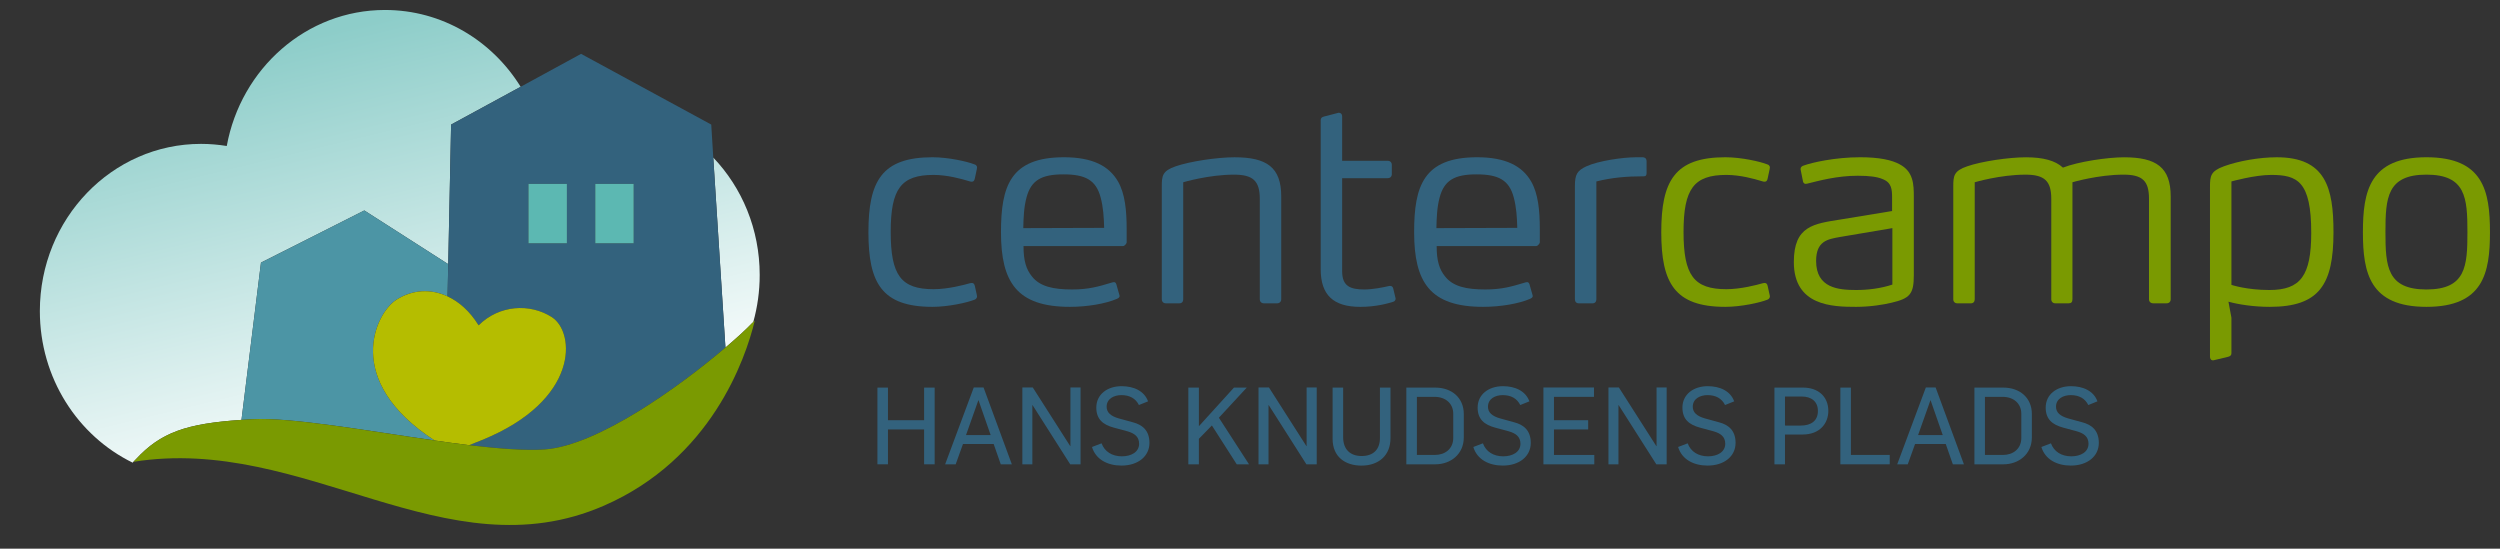 <?xml version="1.0" encoding="utf-8"?>
<!-- Generator: Adobe Illustrator 15.0.0, SVG Export Plug-In . SVG Version: 6.00 Build 0)  -->
<!DOCTYPE svg PUBLIC "-//W3C//DTD SVG 1.1//EN" "http://www.w3.org/Graphics/SVG/1.1/DTD/svg11.dtd">
<svg version="1.1" xmlns="http://www.w3.org/2000/svg" xmlns:xlink="http://www.w3.org/1999/xlink" x="0px" y="0px"
	 width="205.03px" height="45px" viewBox="0 0 205.03 45" enable-background="new 0 0 205.03 45" xml:space="preserve">
<rect x="0" y="0" width="205.03" height="45" fill="#333333" stroke="none"/>
<g id="Layer_1">
	<g>
		<linearGradient id="SVGID_1_" gradientUnits="userSpaceOnUse" x1="19.872" y1="4.293" x2="28.41" y2="39.612">
			<stop  offset="0" style="stop-color:#8DCDC9"/>
			<stop  offset="1" style="stop-color:#FFFFFF"/>
		</linearGradient>
		<path fill="url(#SVGID_1_)" d="M19.804,34.434l1.599-12.896l8.475-4.277l6.881,4.403l0.237-11.447L42.7,7.116
			c-2.353-3.792-6.447-6.298-11.129-6.298c-6.441,0-11.815,4.803-12.974,11.155c-0.692-0.112-1.389-0.173-2.116-0.173
			c-7.295,0-13.213,6.139-13.213,13.712c0,5.498,3.116,10.239,7.615,12.433l0.05-0.071c0.068-0.071,0.133-0.136,0.204-0.201
			C13.183,35.462,15.269,34.74,19.804,34.434z"/>
		<linearGradient id="SVGID_2_" gradientUnits="userSpaceOnUse" x1="53.98" y1="-3.954" x2="62.518" y2="31.36">
			<stop  offset="0" style="stop-color:#8DCDC9"/>
			<stop  offset="1" style="stop-color:#FFFFFF"/>
		</linearGradient>
		<path fill="url(#SVGID_2_)" d="M61.678,26.503c0.041-0.027,0.071-0.068,0.1-0.095c0.343-1.226,0.526-2.519,0.526-3.857
			c0-3.755-1.445-7.15-3.807-9.628l0.999,15.581C60.436,27.706,61.193,27.011,61.678,26.503z"/>
		<path fill="#4C95A5" d="M32.526,24.569c1.336-0.838,2.832-0.892,4.18-0.262l0.053-2.644l-6.881-4.403l-8.475,4.277l-1.599,12.896
			c0.287-0.018,0.579-0.03,0.887-0.054c3.234-0.165,9.388,0.946,14.957,1.744C28.074,31.224,30.785,25.66,32.526,24.569z"/>
		<path fill="#33627D" d="M36.759,21.664l-0.053,2.644c0.958,0.446,1.833,1.231,2.521,2.337c0.006,0.015,0.018,0.021,0.027,0.035
			c1.685-1.681,4.221-1.822,6.012-0.665c1.924,1.247,2.264,6.816-5.729,10.068c-0.408,0.165-0.757,0.301-1.07,0.426
			c2.442,0.289,4.647,0.461,6.226,0.349c4.354-0.331,11.025-5.138,14.803-8.354l-0.999-15.581l-0.166-2.706l-10.677-5.8L42.7,7.116
			l-5.705,3.101L36.759,21.664z M46.493,19.954h-3.154v-4.873h3.154V19.954z M51.97,19.954h-3.151v-4.873h3.151V19.954z"/>
		<rect x="43.339" y="15.081" fill="#5CB8B2" width="3.154" height="4.873"/>
		<rect x="48.819" y="15.081" fill="#5CB8B2" width="3.151" height="4.873"/>
		<path fill="#B5BD00" d="M45.266,26.015c-1.792-1.157-4.328-1.016-6.012,0.665c-0.009-0.015-0.021-0.021-0.027-0.035
			c-0.688-1.105-1.563-1.891-2.521-2.337c-1.348-0.63-2.843-0.576-4.18,0.262c-1.741,1.091-4.452,6.654,3.122,11.555
			c0.964,0.142,1.898,0.267,2.82,0.385c0.313-0.125,0.662-0.261,1.07-0.426C47.53,32.831,47.19,27.262,45.266,26.015z"/>
		<path fill="#7A9A01" d="M59.496,28.504c-3.778,3.216-10.449,8.022-14.803,8.354c-1.579,0.112-3.784-0.06-6.226-0.349
			c-0.922-0.118-1.856-0.243-2.82-0.385c-5.569-0.798-11.723-1.909-14.957-1.744c-0.308,0.023-0.6,0.036-0.887,0.054
			c-4.535,0.307-6.621,1.028-8.667,3.239c-0.059,0.065-0.118,0.13-0.189,0.201c14.035-2.246,25.581,9.252,38.575,3.601
			c8.8-3.831,11.623-12.037,12.38-15.188c-0.053,0.064-0.145,0.145-0.225,0.216C61.193,27.011,60.436,27.706,59.496,28.504z"/>
	</g>
	<g>
		<path fill="#33627D" d="M80.128,24.296c0,0.201-0.157,0.268-0.225,0.29c-0.556,0.223-2.113,0.579-3.429,0.579
			c-4.162,0-5.253-1.96-5.253-6.122c0-4.186,1.091-6.146,5.253-6.146c1.315,0,2.873,0.356,3.429,0.58
			c0.068,0.021,0.225,0.066,0.225,0.268c0,0.044-0.023,0.154-0.023,0.154l-0.157,0.735c-0.044,0.2-0.109,0.268-0.266,0.268
			c-0.068,0-0.133-0.022-0.133-0.022l-0.157-0.045c-0.512-0.156-1.691-0.49-2.826-0.49c-2.672,0-3.518,1.137-3.518,4.677
			c0,3.562,0.846,4.696,3.518,4.696c1.18,0,2.516-0.355,2.983-0.49c0,0,0.088-0.022,0.133-0.022c0.157,0,0.222,0.068,0.266,0.245
			l0.157,0.713C80.105,24.163,80.128,24.252,80.128,24.296z"/>
		<path fill="#33627D" d="M92.401,19.889c-0.023,0.11-0.177,0.29-0.29,0.29h-8.17c0,1.224,0.222,1.913,0.691,2.493
			c0.645,0.823,1.735,1.068,3.293,1.068c1.38,0,2.182-0.245,3.228-0.558c0,0,0.133-0.044,0.201-0.044
			c0.089,0,0.157,0.044,0.201,0.179l0.246,0.868l0.021,0.088c0,0.112-0.089,0.179-0.246,0.246c-0.89,0.378-2.358,0.646-3.828,0.646
			c-4.363,0-5.655-2.026-5.655-6.122c0-3.763,0.757-6.146,5.164-6.146c2.338,0,3.695,0.713,4.431,1.982
			c0.58,1.002,0.712,2.383,0.712,3.918V19.889z M90.265,16.193c-0.378-1.425-1.248-1.893-3.051-1.893
			c-1.779,0-2.648,0.468-3.027,1.893c-0.222,0.823-0.245,1.691-0.266,2.516l6.633-0.021C90.53,17.84,90.486,17.017,90.265,16.193z"
			/>
		<path fill="#33627D" d="M104.743,24.875h-1.091c-0.201,0-0.334-0.133-0.334-0.334v-8.236c0-1.47-0.559-1.982-2.117-1.982
			c-2.069,0-4.162,0.624-4.162,0.624v9.595c0,0.201-0.112,0.334-0.313,0.334h-1.111c-0.201,0-0.334-0.133-0.334-0.334v-9.238
			c0-0.89,0.044-1.291,1.156-1.67c1.159-0.401,3.384-0.735,4.809-0.735c2.648,0,3.831,0.825,3.831,3.206v8.438
			C105.077,24.742,104.94,24.875,104.743,24.875z"/>
		<path fill="#33627D" d="M114.456,24.52c0,0.088-0.089,0.2-0.178,0.223c-0.488,0.155-1.445,0.423-2.716,0.423
			c-2.202,0-3.249-0.958-3.249-3.095V9.849c0-0.179,0.109-0.245,0.266-0.29l1.203-0.312h0.021c0.157,0,0.269,0.111,0.269,0.29v3.65
			h3.739c0.201,0,0.334,0.135,0.334,0.334v0.757c0,0.201-0.133,0.334-0.334,0.334h-3.739v7.637c0,1.224,0.668,1.491,1.824,1.491
			c0.692,0,1.582-0.179,2.048-0.29h0.068c0.109,0,0.201,0.045,0.246,0.201l0.198,0.823V24.52z"/>
		<path fill="#33627D" d="M126.283,19.889c-0.024,0.11-0.178,0.29-0.29,0.29h-8.17c0,1.224,0.222,1.913,0.691,2.493
			c0.645,0.823,1.735,1.068,3.293,1.068c1.38,0,2.182-0.245,3.228-0.558c0,0,0.133-0.044,0.201-0.044
			c0.088,0,0.156,0.044,0.201,0.179l0.246,0.868l0.021,0.088c0,0.112-0.088,0.179-0.245,0.246c-0.89,0.378-2.359,0.646-3.828,0.646
			c-4.363,0-5.655-2.026-5.655-6.122c0-3.763,0.757-6.146,5.164-6.146c2.338,0,3.695,0.713,4.431,1.982
			c0.579,1.002,0.712,2.383,0.712,3.918V19.889z M124.146,16.193c-0.378-1.425-1.248-1.893-3.051-1.893
			c-1.779,0-2.648,0.468-3.027,1.893c-0.222,0.823-0.245,1.691-0.266,2.516l6.633-0.021
			C124.412,17.84,124.367,17.017,124.146,16.193z"/>
		<path fill="#33627D" d="M129.472,24.875c-0.198,0-0.311-0.133-0.311-0.334v-9.283c0-0.979,0.201-1.27,0.958-1.625
			c0.979-0.445,2.983-0.735,4.05-0.735h0.559c0.109,0,0.311,0.045,0.311,0.334v0.958c0,0.155-0.044,0.268-0.201,0.268
			c-1.469,0-2.669,0.111-3.917,0.423v9.661c0,0.201-0.112,0.334-0.313,0.334H129.472z"/>
		<path fill="#7A9A01" d="M145.15,24.296c0,0.201-0.157,0.268-0.225,0.29c-0.556,0.223-2.114,0.579-3.429,0.579
			c-4.162,0-5.252-1.96-5.252-6.122c0-4.186,1.091-6.146,5.252-6.146c1.315,0,2.874,0.356,3.429,0.58
			c0.068,0.021,0.225,0.066,0.225,0.268c0,0.044-0.024,0.154-0.024,0.154l-0.156,0.735c-0.044,0.2-0.109,0.268-0.266,0.268
			c-0.068,0-0.133-0.022-0.133-0.022l-0.157-0.045c-0.511-0.156-1.69-0.49-2.826-0.49c-2.672,0-3.518,1.137-3.518,4.677
			c0,3.562,0.845,4.696,3.518,4.696c1.179,0,2.516-0.355,2.982-0.49c0,0,0.089-0.022,0.133-0.022c0.157,0,0.222,0.068,0.266,0.245
			l0.156,0.713C145.126,24.163,145.15,24.252,145.15,24.296z"/>
		<path fill="#7A9A01" d="M155.109,24.831c-0.647,0.155-1.714,0.334-2.894,0.334c-1.915,0-5.099-0.066-5.099-3.675
			c0-2.982,1.646-3.138,3.852-3.493l4.206-0.69V16.26c0-0.712-0.021-1.291-0.801-1.581c-0.423-0.178-1.046-0.266-2.025-0.266
			c-1.714,0-3.208,0.422-4.118,0.644c-0.044,0-0.092,0.022-0.136,0.022c-0.088,0-0.177-0.044-0.222-0.177l-0.201-1.003v-0.044
			c0-0.178,0.157-0.245,0.225-0.268c0.712-0.266,2.625-0.69,4.652-0.69c1.579,0,2.604,0.224,3.249,0.58
			c1.135,0.602,1.159,1.647,1.159,2.694v6.389C156.957,24.118,156.643,24.475,155.109,24.831z M155.198,18.709l-4.342,0.734
			c-0.979,0.178-1.913,0.334-1.913,1.959c0,2.226,1.824,2.382,3.293,2.382c0.981,0,2.028-0.133,2.962-0.444V18.709z"/>
		<path fill="#7A9A01" d="M177.689,24.875h-1.091c-0.222,0-0.354-0.133-0.354-0.334v-8.236c0-1.47-0.535-1.982-2.093-1.982
			c-2.069,0-4.186,0.624-4.186,0.624v9.595c0,0.224-0.088,0.334-0.31,0.334h-1.091c-0.201,0-0.334-0.133-0.334-0.334v-8.236
			c0-1.47-0.559-1.982-2.117-1.982c-2.069,0-4.162,0.624-4.162,0.624v9.595c0,0.201-0.112,0.334-0.313,0.334h-1.111
			c-0.201,0-0.334-0.133-0.334-0.334v-9.238c0-0.89,0.044-1.291,1.156-1.67c1.159-0.401,3.385-0.735,4.81-0.735
			c1.404,0,2.406,0.268,3.027,0.848c1.248-0.491,3.654-0.848,5.01-0.848c2.648,0,3.828,0.825,3.828,3.206v8.438
			C178.023,24.742,177.891,24.875,177.689,24.875z"/>
		<path fill="#7A9A01" d="M186.144,25.165c-1.336,0-2.584-0.201-3.385-0.423l0.245,1.314v2.914c0,0.178-0.112,0.248-0.269,0.29
			l-1.2,0.289h-0.068c-0.156,0-0.222-0.153-0.222-0.289V15.347c0-0.912,0.045-1.313,1.156-1.714
			c1.158-0.423,2.873-0.735,4.321-0.735c4.005,0,4.652,2.494,4.652,6.146C191.375,23.362,190.193,25.165,186.144,25.165z
			 M186.253,14.345c-1.336,0-3.249,0.535-3.249,0.535v8.482c0,0,1.224,0.422,3.115,0.422c2.561,0,3.43-1.179,3.43-4.696
			C189.549,14.857,188.413,14.345,186.253,14.345z"/>
		<path fill="#7A9A01" d="M198.996,25.165c-4.653,0-5.209-2.783-5.209-6.122c0-3.362,0.556-6.146,5.209-6.146
			c4.676,0,5.211,2.783,5.211,6.146C204.207,22.382,203.672,25.165,198.996,25.165z M198.996,14.322
			c-3.229,0-3.361,1.894-3.361,4.721c0,2.806,0.133,4.697,3.361,4.697c3.228,0,3.363-1.892,3.363-4.697
			C202.359,16.216,202.224,14.322,198.996,14.322z"/>
	</g>
</g>
<g id="Layer_2">
	<g>
		<path fill="#33627D" d="M71.959,31.788h0.865v2.674h2.964v-2.674h0.865v6.291h-0.865V35.22h-2.964v2.859h-0.865V31.788z"/>
		<path fill="#33627D" d="M79.86,31.778h0.803l2.32,6.301h-0.909l-0.582-1.668h-2.515l-0.6,1.668h-0.865L79.86,31.778z
			 M81.245,35.679l-0.997-2.858h-0.009l-1.014,2.858H81.245z"/>
		<path fill="#33627D" d="M83.844,31.778H84.7l3.07,4.809h0.018v-4.809h0.83v6.301H87.77l-3.088-4.854h-0.017v4.854h-0.82V31.778z"
			/>
		<path fill="#33627D" d="M89.557,36.658l0.785-0.3c0.248,0.68,0.865,1.066,1.667,1.066c0.768,0,1.412-0.352,1.412-1.031
			c0-0.6-0.406-0.855-0.935-1.015l-1.147-0.31c-0.865-0.237-1.429-0.67-1.429-1.641c0-1.085,0.909-1.756,2.073-1.756
			c0.997,0,1.862,0.389,2.171,1.244l-0.75,0.301c-0.265-0.539-0.758-0.813-1.438-0.813c-0.6,0-1.209,0.291-1.209,0.953
			c0,0.477,0.344,0.775,1.006,0.961l1.156,0.318c0.741,0.194,1.35,0.644,1.35,1.686c0,1.102-0.936,1.861-2.294,1.861
			C90.828,38.185,89.857,37.673,89.557,36.658z"/>
		<path fill="#33627D" d="M97.458,31.788h0.865v3.167l2.875-3.167h1.05l-2.285,2.471l2.471,3.82h-1.006l-2.039-3.186l-1.066,1.094
			v2.092h-0.865V31.788z"/>
		<path fill="#33627D" d="M103.215,31.778h0.855l3.07,4.809h0.018v-4.809h0.829v6.301h-0.847l-3.088-4.854h-0.018v4.854h-0.82
			V31.778z"/>
		<path fill="#33627D" d="M109.289,35.987v-4.199h0.865v4.066c0,1.006,0.583,1.545,1.517,1.545c0.961,0,1.518-0.539,1.5-1.526
			v-4.085h0.865v4.138c0.009,1.421-0.962,2.259-2.382,2.259C110.356,38.185,109.289,37.496,109.289,35.987z"/>
		<path fill="#33627D" d="M115.338,31.788h2.373c1.323,0,2.338,0.812,2.338,2.17v1.906c0,1.402-1.094,2.215-2.33,2.215h-2.382
			V31.788z M117.675,37.311c0.838,0,1.509-0.503,1.509-1.394v-1.984c0-0.83-0.618-1.387-1.536-1.387h-1.446v4.765H117.675z"/>
		<path fill="#33627D" d="M120.831,36.658l0.785-0.3c0.248,0.68,0.865,1.066,1.667,1.066c0.768,0,1.412-0.352,1.412-1.031
			c0-0.6-0.406-0.855-0.935-1.015l-1.147-0.31c-0.865-0.237-1.429-0.67-1.429-1.641c0-1.085,0.909-1.756,2.074-1.756
			c0.997,0,1.861,0.389,2.17,1.244l-0.75,0.301c-0.265-0.539-0.758-0.813-1.438-0.813c-0.6,0-1.209,0.291-1.209,0.953
			c0,0.477,0.345,0.775,1.006,0.961l1.155,0.318c0.742,0.194,1.35,0.644,1.35,1.686c0,1.102-0.935,1.861-2.294,1.861
			C122.101,38.185,121.13,37.673,120.831,36.658z"/>
		<path fill="#33627D" d="M126.579,31.778h4.147v0.768h-3.282v1.916h2.805v0.758h-2.805v2.091h3.308v0.769h-4.173V31.778z"/>
		<path fill="#33627D" d="M131.913,31.778h0.855l3.07,4.809h0.019v-4.809h0.829v6.301h-0.848l-3.088-4.854h-0.017v4.854h-0.82
			V31.778z"/>
		<path fill="#33627D" d="M137.626,36.658l0.785-0.3c0.248,0.68,0.865,1.066,1.668,1.066c0.768,0,1.412-0.352,1.412-1.031
			c0-0.6-0.406-0.855-0.936-1.015l-1.147-0.31c-0.865-0.237-1.429-0.67-1.429-1.641c0-1.085,0.909-1.756,2.074-1.756
			c0.997,0,1.862,0.389,2.171,1.244l-0.75,0.301c-0.265-0.539-0.759-0.813-1.438-0.813c-0.6,0-1.209,0.291-1.209,0.953
			c0,0.477,0.345,0.775,1.006,0.961l1.156,0.318c0.741,0.194,1.349,0.644,1.349,1.686c0,1.102-0.935,1.861-2.294,1.861
			C138.896,38.185,137.926,37.673,137.626,36.658z"/>
		<path fill="#33627D" d="M145.526,31.788h2.356c1.217,0,2.063,0.723,2.063,1.914c0,1.023-0.705,1.932-2.099,1.932h-1.456v2.445
			h-0.865V31.788z M147.679,34.902c0.865,0,1.411-0.397,1.411-1.2c0-0.794-0.556-1.182-1.323-1.182h-1.376v2.382H147.679z"/>
		<path fill="#33627D" d="M150.931,31.788h0.865v5.522h3.185v0.769h-4.049V31.788z"/>
		<path fill="#33627D" d="M157.942,31.778h0.803l2.32,6.301h-0.909l-0.582-1.668h-2.515l-0.6,1.668h-0.865L157.942,31.778z
			 M159.327,35.679l-0.997-2.858h-0.009l-1.014,2.858H159.327z"/>
		<path fill="#33627D" d="M161.926,31.788h2.373c1.323,0,2.338,0.812,2.338,2.17v1.906c0,1.402-1.093,2.215-2.329,2.215h-2.382
			V31.788z M164.264,37.311c0.838,0,1.508-0.503,1.508-1.394v-1.984c0-0.83-0.618-1.387-1.535-1.387h-1.447v4.765H164.264z"/>
		<path fill="#33627D" d="M167.418,36.658l0.785-0.3c0.248,0.68,0.864,1.066,1.668,1.066c0.768,0,1.412-0.352,1.412-1.031
			c0-0.6-0.406-0.855-0.936-1.015l-1.148-0.31c-0.863-0.237-1.428-0.67-1.428-1.641c0-1.085,0.908-1.756,2.074-1.756
			c0.996,0,1.861,0.389,2.17,1.244l-0.751,0.301c-0.265-0.539-0.758-0.813-1.438-0.813c-0.601,0-1.209,0.291-1.209,0.953
			c0,0.477,0.345,0.775,1.006,0.961l1.157,0.318c0.74,0.194,1.348,0.644,1.348,1.686c0,1.102-0.936,1.861-2.293,1.861
			C168.688,38.185,167.719,37.673,167.418,36.658z"/>
	</g>
</g>
</svg>
